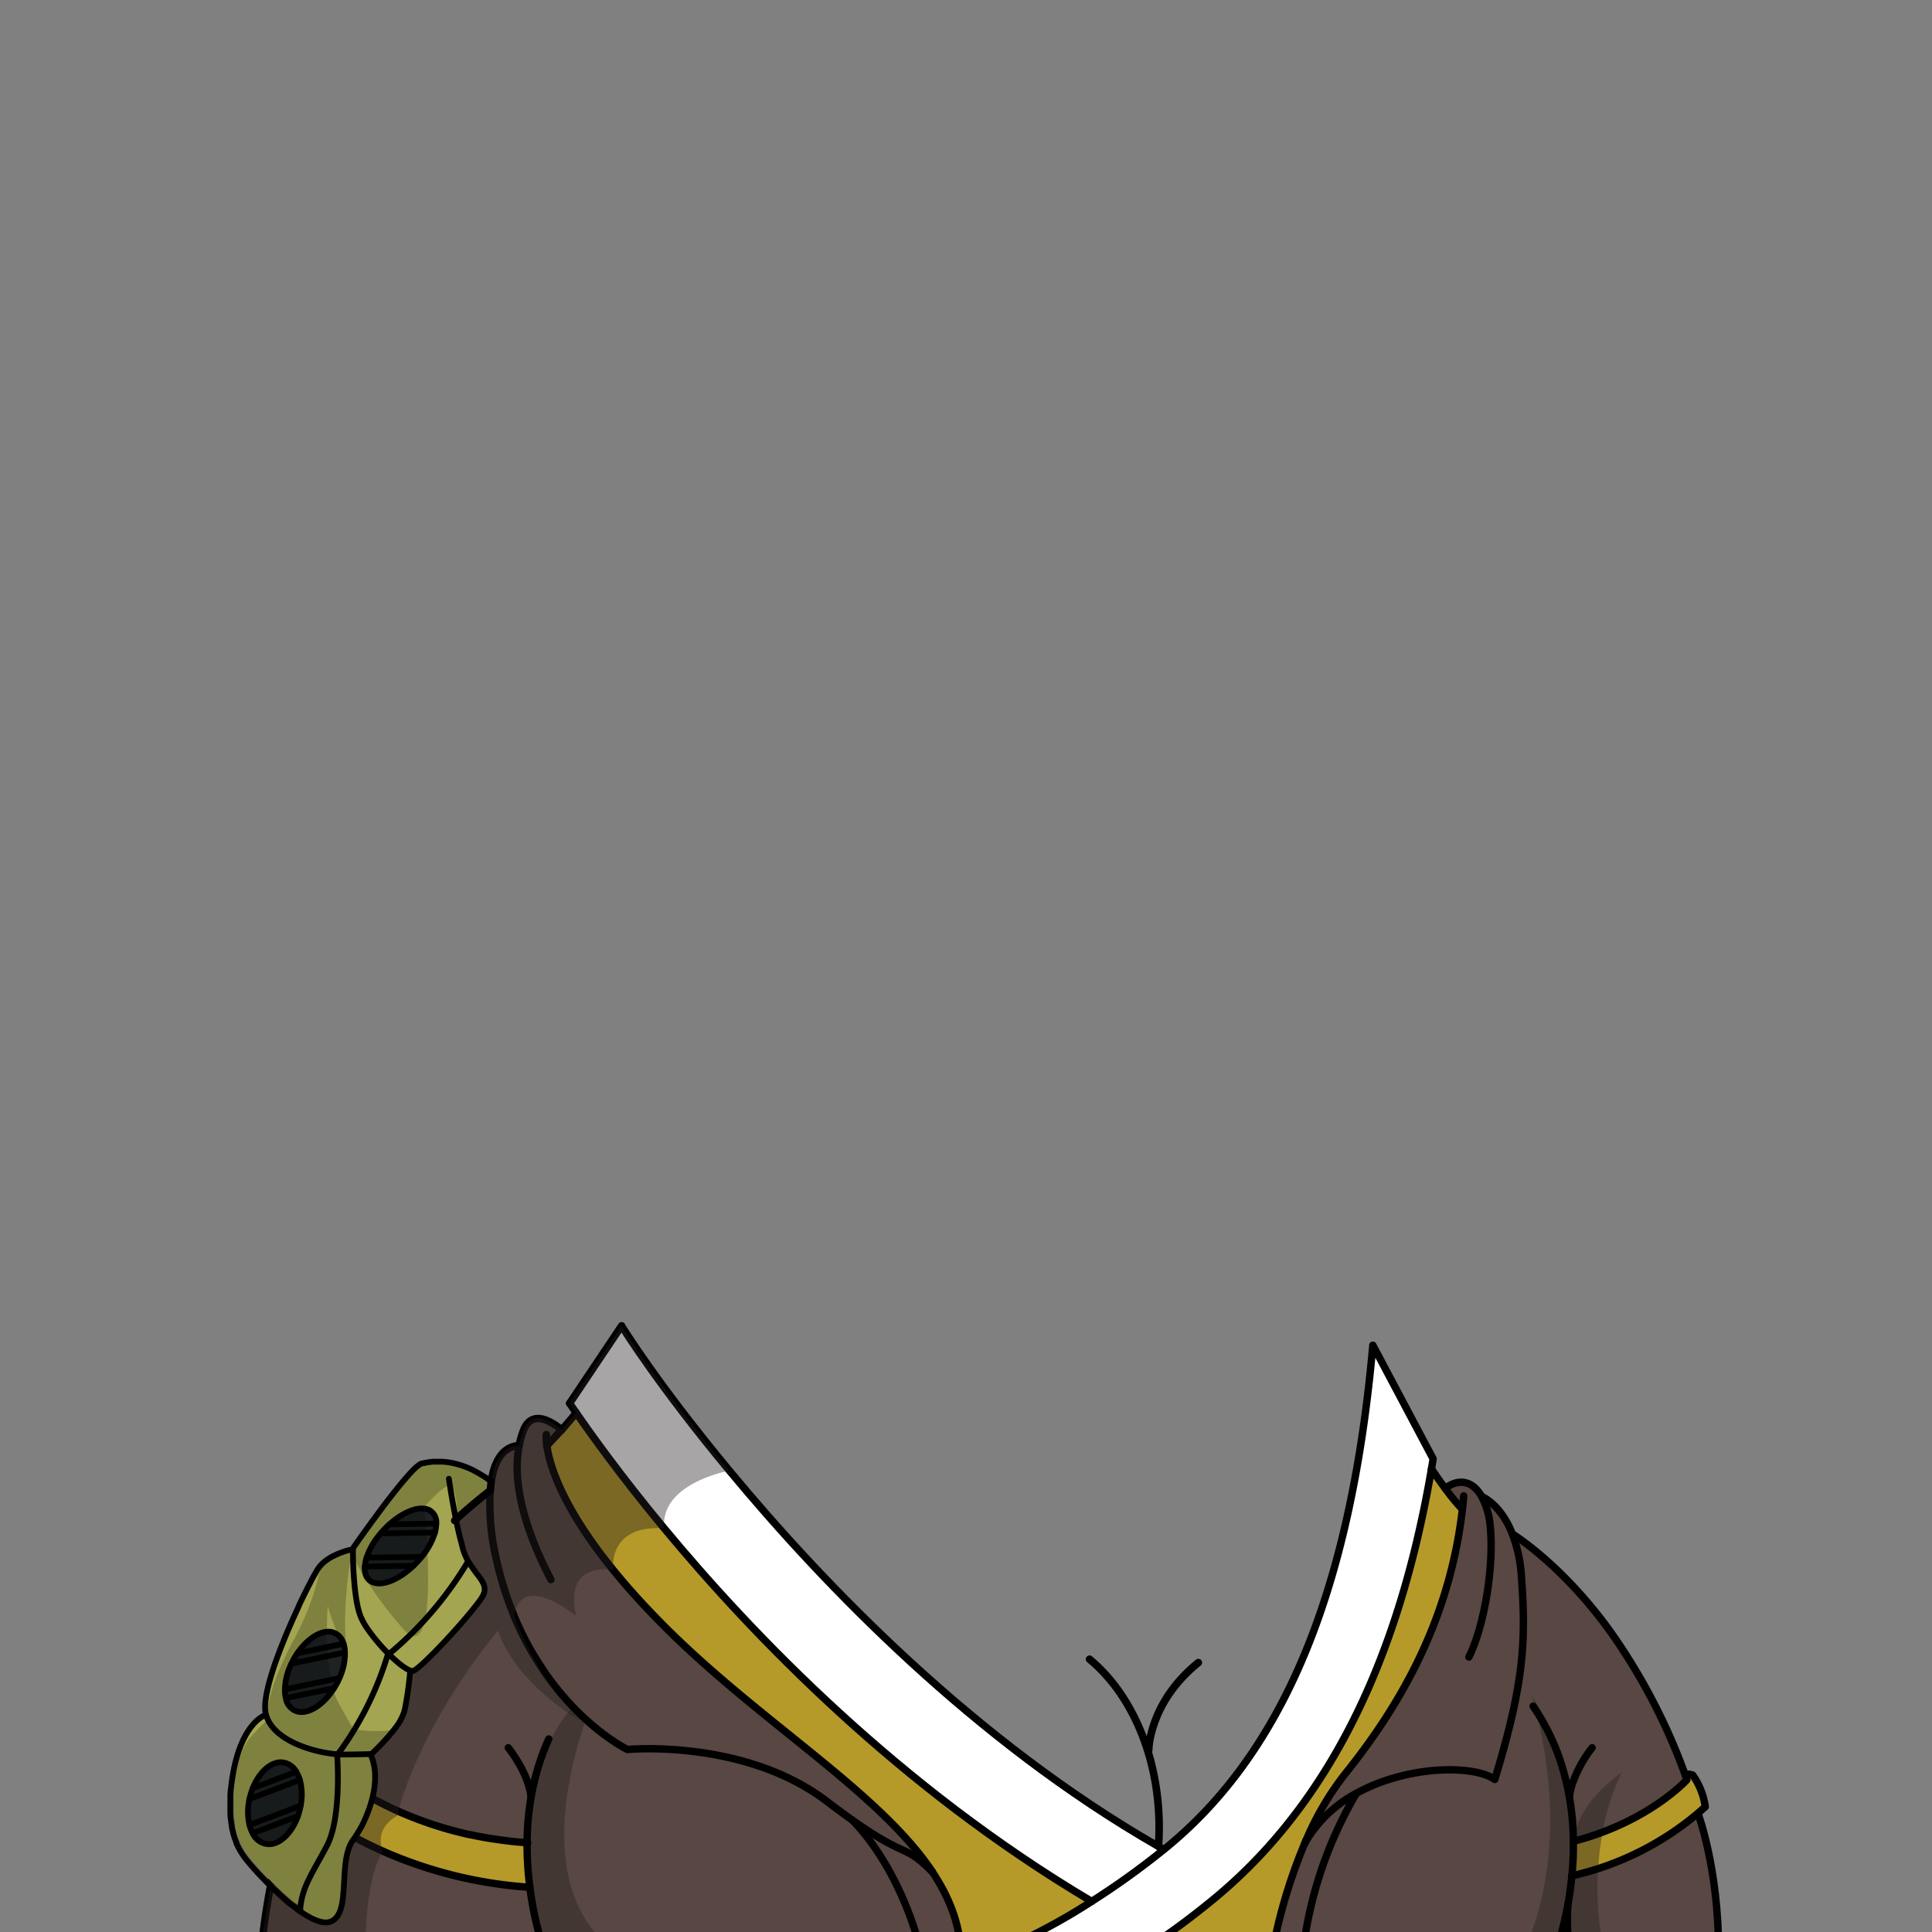 <svg xmlns="http://www.w3.org/2000/svg" viewBox="0 0 432 432">
  <rect x="0" y="0" width="432" height="432" fill="#808080" stroke="none"/>
  <defs>
    <style>.GUNDAN_JAPANESE_SEROW_OUTFIT_JAPANESE_SEROW_OUTFIT_21_cls-1{isolation:isolate;}.GUNDAN_JAPANESE_SEROW_OUTFIT_JAPANESE_SEROW_OUTFIT_21_cls-2{fill:#b59a29;}.GUNDAN_JAPANESE_SEROW_OUTFIT_JAPANESE_SEROW_OUTFIT_21_cls-3{fill:#584742;}.GUNDAN_JAPANESE_SEROW_OUTFIT_JAPANESE_SEROW_OUTFIT_21_cls-4{fill:#fff;}.GUNDAN_JAPANESE_SEROW_OUTFIT_JAPANESE_SEROW_OUTFIT_21_cls-5{fill:#231f20;opacity:0.4;}.GUNDAN_JAPANESE_SEROW_OUTFIT_JAPANESE_SEROW_OUTFIT_21_cls-11,.GUNDAN_JAPANESE_SEROW_OUTFIT_JAPANESE_SEROW_OUTFIT_21_cls-5{mix-blend-mode:multiply;}.GUNDAN_JAPANESE_SEROW_OUTFIT_JAPANESE_SEROW_OUTFIT_21_cls-10,.GUNDAN_JAPANESE_SEROW_OUTFIT_JAPANESE_SEROW_OUTFIT_21_cls-6,.GUNDAN_JAPANESE_SEROW_OUTFIT_JAPANESE_SEROW_OUTFIT_21_cls-7{fill:none;stroke:#000;stroke-linecap:round;stroke-linejoin:round;}.GUNDAN_JAPANESE_SEROW_OUTFIT_JAPANESE_SEROW_OUTFIT_21_cls-6{stroke-width:1.65px;}.GUNDAN_JAPANESE_SEROW_OUTFIT_JAPANESE_SEROW_OUTFIT_21_cls-7{stroke-width:1.69px;}.GUNDAN_JAPANESE_SEROW_OUTFIT_JAPANESE_SEROW_OUTFIT_21_cls-8{fill:#1e2223;}.GUNDAN_JAPANESE_SEROW_OUTFIT_JAPANESE_SEROW_OUTFIT_21_cls-9{fill:#a3a550;}.GUNDAN_JAPANESE_SEROW_OUTFIT_JAPANESE_SEROW_OUTFIT_21_cls-10{stroke-width:1.29px;}.GUNDAN_JAPANESE_SEROW_OUTFIT_JAPANESE_SEROW_OUTFIT_21_cls-11{opacity:0.22;}</style>
  </defs>
  <g class="GUNDAN_JAPANESE_SEROW_OUTFIT_JAPANESE_SEROW_OUTFIT_21_cls-1">
    <g id="outfit">
      <path class="GUNDAN_JAPANESE_SEROW_OUTFIT_JAPANESE_SEROW_OUTFIT_21_cls-2" d="M378.5,396.88a16.12,16.12,0,0,1,2.8,7.08l-1.63,1.51a66.26,66.26,0,0,1-28.2,14,70.33,70.33,0,0,0,.32-7.71c16.87-4.32,25.4-13.76,25.4-13.76s-.13-.42-.41-1.19h0A2.86,2.86,0,0,1,378.5,396.88Z" />
      <path class="GUNDAN_JAPANESE_SEROW_OUTFIT_JAPANESE_SEROW_OUTFIT_21_cls-3" d="M377.19,398s-6.31,7-18.82,11.69a63,63,0,0,1-6.58,2.07,70.33,70.33,0,0,1-.32,7.71,78.07,78.07,0,0,1-2,11.54c-.58,2.3-1.11,3.93-1.36,4.68v.45H291.38a90.79,90.79,0,0,1,11.25-34c6.47-3.6,11.67-7.86,25.65-5.78.09-.18,4.75,1.13,4.83.94a6.58,6.58,0,0,1,1.12.64,183.29,183.29,0,0,0,4.82-18.79c1.84-9.72,1.84-17,1.13-26.65a32.16,32.16,0,0,0-2-9.4s11,6.65,21.86,21.77a134.25,134.25,0,0,1,16.73,32C377.06,397.55,377.19,398,377.19,398Z" />
      <path class="GUNDAN_JAPANESE_SEROW_OUTFIT_JAPANESE_SEROW_OUTFIT_21_cls-2" d="M118.49,422.05h-.14a97,97,0,0,1-32.75-8.15,80.48,80.48,0,0,1-19.86-12.5c-.94-.83-1.65-1.5-2.12-2,0,0,.64-5.44,3.64-9.24a3.78,3.78,0,0,1,2.2-.14h0c-.34,1-.51,1.55-.51,1.55s.2.22.59.61l.18.18,1,.9.62.56h0c.22.19.45.4.71.61a67.88,67.88,0,0,0,10.79,7.43c.53.3,1.08.6,1.64.89q2.16,1.14,4.6,2.24c.65.29,1.3.57,2,.85s1.58.64,2.4.95l1.51.55c1.23.44,2.51.86,3.83,1.26l1.2.35c.8.23,1.63.45,2.47.66l1.27.31,1.26.29.13,0c1.28.28,2.59.53,3.93.76q1,.16,2,.3l1,.14,1.31.17.91.11c1.16.13,2.34.23,3.54.32h.13A74.54,74.54,0,0,0,118.49,422.05Z" />
      <path class="GUNDAN_JAPANESE_SEROW_OUTFIT_JAPANESE_SEROW_OUTFIT_21_cls-4" d="M307,300.79c-5.1,57.43-21.34,92.29-46.71,112.76a176,176,0,0,1-16.16,11.61,132.21,132.21,0,0,1-20.61,10.95h32.3l1.13-.74a175.36,175.36,0,0,0,14.4-10.68,115.23,115.23,0,0,0,21.54-23.52c12.35-17.81,21.88-41.41,27.22-72.73.12-.75.25-1.49.37-2.24Zm-66.58,132h.09a.36.36,0,0,1,.09.08Z" />
      <path class="GUNDAN_JAPANESE_SEROW_OUTFIT_JAPANESE_SEROW_OUTFIT_21_cls-3" d="M214.85,436.1h-9S202.12,419,190.62,407h0c12.42,8.78,11.44,5.09,17.83,11.54h0C212.17,424.08,214.5,429.86,214.85,436.1Z" />
      <path class="GUNDAN_JAPANESE_SEROW_OUTFIT_JAPANESE_SEROW_OUTFIT_21_cls-2" d="M244.1,425.16a132.21,132.21,0,0,1-20.61,10.95h-8.64c-.35-6.24-2.68-12-6.39-17.57h0c-12.09-18-38.86-33.67-60.19-55.14a165.59,165.59,0,0,1-11.14-12.32h0c-11.55-14.24-14.23-23.57-14.82-27.75l3.32-3.58,3.24-3.8c3.31,4.78,10,14.09,19.65,25.79C168.35,365.67,201,399.63,244.1,425.16Z" />
      <path class="GUNDAN_JAPANESE_SEROW_OUTFIT_JAPANESE_SEROW_OUTFIT_21_cls-3" d="M214.85,436.1H121.7s0-.16-.16-.45l-.2-.6q-.16-.51-.39-1.26c-.27-.9-.59-2-.92-3.4l-.29-1.26c-.07-.28-.13-.57-.19-.88-.12-.57-.25-1.18-.36-1.8-.07-.31-.12-.63-.18-1h0c0-.18-.07-.36-.1-.55v0c-.15-.91-.29-1.86-.42-2.86a74.54,74.54,0,0,1-.63-10h-.13c-1.2-.09-2.38-.19-3.54-.32l-.91-.11-1.31-.17-1-.14q-1-.13-2-.3c-1.34-.23-2.66-.49-3.93-.76l-.13,0-1.26-.29-1.27-.31c-.84-.21-1.67-.43-2.47-.66l-1.2-.35c-1.32-.4-2.6-.82-3.83-1.26l-1.51-.55c-.82-.31-1.62-.63-2.4-.95s-1.33-.56-2-.85q-2.44-1.09-4.6-2.24l-1.64-.89A67.88,67.88,0,0,1,72,394.47l-.71-.61h0l-.62-.56-1-.9-.18-.18c-.39-.39-.59-.61-.59-.61s.17-.55.51-1.55c2.45-7.09,13.93-36.86,40.14-56.79a54.29,54.29,0,0,0,.73,12.34c.1.54.21,1.08.32,1.62s.22,1.06.34,1.58c.28,1.24.58,2.46.91,3.64.08.31.17.61.26.91.13.49.28,1,.43,1.45s.3.95.45,1.41q.89,2.64,1.88,5.05s0,.05,0,.07h0a1.89,1.89,0,0,0,.09.21.52.52,0,0,0,.06.13c.15.38.31.75.48,1.12s.37.83.56,1.23c.37.81.76,1.59,1.15,2.35.19.38.39.76.59,1.13s.4.74.6,1.1.4.72.62,1.07.4.7.62,1c.41.68.83,1.35,1.26,2,.21.32.42.64.64,1,1.07,1.57,2.16,3,3.25,4.34.22.27.43.53.65.78.87,1,1.73,2,2.58,2.87l.2.21a.68.68,0,0,1,.12.12c.87.89,1.73,1.72,2.56,2.48l.34.3c.4.36.78.69,1.15,1A49.94,49.94,0,0,0,138.2,390l.76.46c.48.28.84.48,1.06.59l.16.09.11.05s26.17-2.48,44.66,11.64c2.16,1.65,4,3,5.67,4.18h0c11.5,12,15.22,29.11,15.22,29.11Z" />
      <path class="GUNDAN_JAPANESE_SEROW_OUTFIT_JAPANESE_SEROW_OUTFIT_21_cls-5" d="M137.94,436.11H123l-.24-.45A41.42,41.42,0,0,1,119,425.5a53.81,53.81,0,0,1-1.28-13.42c.31-12.05,4.28-23.8,10.39-30.43a19.09,19.09,0,0,1,4.44-3.66c-.62,2.2-.87,4.43-1.56,6.47C119.2,419.44,131.94,432.92,137.94,436.11Z" />
      <path class="GUNDAN_JAPANESE_SEROW_OUTFIT_JAPANESE_SEROW_OUTFIT_21_cls-2" d="M327,337.43h0c-2.92,26-15,45.27-26.46,59.6A65.72,65.72,0,0,0,292,411.59l0,.05c-.07.17-.15.34-.21.51,0,0,0,0,0,0a117.43,117.43,0,0,0-7.17,23.92H255.79l1.13-.74a175.36,175.36,0,0,0,14.4-10.68C294.08,406,312,376.16,320.08,328.44c0,0,1.34,2.05,3.06,4.36A45.92,45.92,0,0,0,327,337.43Z" />
      <path class="GUNDAN_JAPANESE_SEROW_OUTFIT_JAPANESE_SEROW_OUTFIT_21_cls-3" d="M384.27,436.11H348.12v-.45c.25-.75.78-2.38,1.36-4.68a78.07,78.07,0,0,0,2-11.54q3.11-.74,5.88-1.65a64.66,64.66,0,0,0,22.32-12.32S384.27,417.71,384.27,436.11Z" />
      <path class="GUNDAN_JAPANESE_SEROW_OUTFIT_JAPANESE_SEROW_OUTFIT_21_cls-5" d="M358.64,436.11h-18s12.05-21.13,1.92-56.91a69.86,69.86,0,0,1,10,29.38s1.21-5.83,10-12.21a53,53,0,0,0-4.21,13.29,65.62,65.62,0,0,0-1,8.13A66.88,66.88,0,0,0,358.64,436.11Z" />
      <path class="GUNDAN_JAPANESE_SEROW_OUTFIT_JAPANESE_SEROW_OUTFIT_21_cls-3" d="M340.18,352.45c1.1,14.86.49,24.22-5.95,45.44a6.58,6.58,0,0,0-1.12-.64c-5.46-2.57-19-2.21-29.78,3.71a29.26,29.26,0,0,0-10.52,9.46l-.06.08c-.42.57-.66,1-.75,1.09A65.72,65.72,0,0,1,300.49,397C312,382.71,324,363.47,327,337.44h0a45.92,45.92,0,0,1-3.81-4.63c3.18-2.39,6.25-1.57,8.17,1.84h0s4.22,1.61,6.87,8.42A32.16,32.16,0,0,1,340.18,352.45Z" />
      <path class="GUNDAN_JAPANESE_SEROW_OUTFIT_JAPANESE_SEROW_OUTFIT_21_cls-3" d="M302.63,402.09a90.79,90.79,0,0,0-11.25,34h-6.81a117.43,117.43,0,0,1,7.17-23.92s0,0,0,0c.3-.57.63-1.12,1-1.65l.06-.08A31,31,0,0,1,302.63,402.09Z" />
      <path class="GUNDAN_JAPANESE_SEROW_OUTFIT_JAPANESE_SEROW_OUTFIT_21_cls-3" d="M208.45,418.52c-6.39-6.45-5.41-2.76-17.83-11.54-1.64-1.15-3.51-2.53-5.67-4.18-18.49-14.12-44.66-11.64-44.66-11.64l-.11-.05L140,391c-.22-.11-.58-.31-1.06-.59l-.76-.46a49.94,49.94,0,0,1-5.71-4.21c-.38-.32-.76-.65-1.15-1l-.34-.3c-.83-.76-1.69-1.59-2.56-2.48l-.12-.12-.2-.21c-.85-.89-1.71-1.84-2.58-2.87l-.65-.78c-1.09-1.33-2.18-2.77-3.25-4.34-.22-.31-.43-.63-.64-1-.43-.64-.85-1.31-1.26-2-.21-.34-.42-.69-.62-1s-.41-.71-.62-1.07l-.6-1.1c-.2-.37-.4-.75-.59-1.13-.39-.76-.78-1.54-1.15-2.35l-.56-1.23-.48-1.12a.52.52,0,0,1-.06-.13,1.89,1.89,0,0,1-.09-.21h0s0,0,0-.07c-.67-1.6-1.3-3.29-1.88-5.05q-.23-.69-.45-1.41c-.15-.48-.29-1-.43-1.45-.09-.3-.18-.61-.26-.91-.33-1.18-.63-2.4-.91-3.64-.12-.52-.23-1.05-.34-1.58s-.22-1.08-.32-1.62a54.29,54.29,0,0,1-.73-12.34c.39-5,2-9.76,6.49-10.05a19,19,0,0,1,1-3.48c2.3-5.73,8.48,0,8.48,0l-3.32,3.58c.59,4.18,3.27,13.51,14.82,27.75h0a165.59,165.59,0,0,0,11.14,12.32C169.59,384.85,196.36,400.47,208.45,418.52Z" />
      <path class="GUNDAN_JAPANESE_SEROW_OUTFIT_JAPANESE_SEROW_OUTFIT_21_cls-3" d="M121.7,436.11H58.4a162.84,162.84,0,0,1,7.34-34.72,80.48,80.48,0,0,0,19.86,12.5A97,97,0,0,0,118.35,422h.14c.13,1,.27,1.95.42,2.86v0c0,.19.06.37.1.55h0c.06.33.11.65.18,1q.16.93.36,1.8c.06.31.12.6.19.88l.29,1.26c.33,1.36.65,2.5.92,3.4.14.5.28.92.39,1.26l.2.6C121.65,436,121.7,436.11,121.7,436.11Z" />
      <path class="GUNDAN_JAPANESE_SEROW_OUTFIT_JAPANESE_SEROW_OUTFIT_21_cls-4" d="M260.26,413.54h0a176,176,0,0,1-16.16,11.61c-43.09-25.53-75.75-59.49-95.6-83.44-9.7-11.7-16.34-21-19.65-25.79-.61-.87-1.1-1.59-1.48-2.15L139,296.44l0,.06c.64,1,8.28,13.28,24.09,32.34,21.32,25.71,54.78,60.4,95.89,84C259.44,413.08,259.85,413.31,260.26,413.54Z" />
      <path class="GUNDAN_JAPANESE_SEROW_OUTFIT_JAPANESE_SEROW_OUTFIT_21_cls-6" d="M379.67,405.47s4.6,12.24,4.6,30.64H255.79" />
      <path class="GUNDAN_JAPANESE_SEROW_OUTFIT_JAPANESE_SEROW_OUTFIT_21_cls-6" d="M118.76,401.82a61.78,61.78,0,0,0-.9,10.27,74.54,74.54,0,0,0,.63,10c.13,1,.27,1.95.42,2.86v0a70.86,70.86,0,0,0,2.63,10.72c.11.29.16.45.16.45" />
      <path class="GUNDAN_JAPANESE_SEROW_OUTFIT_JAPANESE_SEROW_OUTFIT_21_cls-6" d="M122.71,388.84a49.61,49.61,0,0,0-2,5.11,54.81,54.81,0,0,0-1.94,7.85" />
      <path class="GUNDAN_JAPANESE_SEROW_OUTFIT_JAPANESE_SEROW_OUTFIT_21_cls-6" d="M113.65,390.8s4.46,5.43,5.11,11v0" />
      <path class="GUNDAN_JAPANESE_SEROW_OUTFIT_JAPANESE_SEROW_OUTFIT_21_cls-6" d="M348.12,435.66c.25-.75.78-2.38,1.36-4.68a78.07,78.07,0,0,0,2-11.54,70.33,70.33,0,0,0,.32-7.71,58.29,58.29,0,0,0-3.07-18.48h0A48.87,48.87,0,0,0,343,381.79l-.19-.29" />
      <path class="GUNDAN_JAPANESE_SEROW_OUTFIT_JAPANESE_SEROW_OUTFIT_21_cls-6" d="M350.91,401.82a15.93,15.93,0,0,1,.53-2.54A28,28,0,0,1,356,390.8" />
      <path class="GUNDAN_JAPANESE_SEROW_OUTFIT_JAPANESE_SEROW_OUTFIT_21_cls-6" d="M350.58,425.87s-.44,7.22.56,9.78" />
      <path class="GUNDAN_JAPANESE_SEROW_OUTFIT_JAPANESE_SEROW_OUTFIT_21_cls-7" d="M256.85,391.37s0-10.64,11.1-19.61" />
      <path class="GUNDAN_JAPANESE_SEROW_OUTFIT_JAPANESE_SEROW_OUTFIT_21_cls-7" d="M243.62,371c9.34,7.72,15.57,21.69,15.57,37.65,0,1.41-.05,2.81-.15,4.19" />
      <path class="GUNDAN_JAPANESE_SEROW_OUTFIT_JAPANESE_SEROW_OUTFIT_21_cls-6" d="M127.37,313.78,139,296.44l0,.06c.64,1,8.28,13.28,24.09,32.34,21.32,25.71,54.78,60.4,95.89,84,.4.24.81.47,1.22.7" />
      <path class="GUNDAN_JAPANESE_SEROW_OUTFIT_JAPANESE_SEROW_OUTFIT_21_cls-6" d="M244.1,425.16c-43.09-25.53-75.75-59.49-95.6-83.44-9.7-11.7-16.34-21-19.65-25.79-.61-.87-1.1-1.59-1.48-2.15" />
      <path class="GUNDAN_JAPANESE_SEROW_OUTFIT_JAPANESE_SEROW_OUTFIT_21_cls-6" d="M320.45,326.2c-.12.75-.25,1.49-.37,2.24-8.13,47.72-26,77.52-48.76,96.25a175.36,175.36,0,0,1-14.4,10.68l-1.13.74h-32.3a132.21,132.21,0,0,0,20.61-10.95,176,176,0,0,0,16.16-11.61c25.37-20.47,41.61-55.33,46.71-112.76l13.48,25.41" />
      <path class="GUNDAN_JAPANESE_SEROW_OUTFIT_JAPANESE_SEROW_OUTFIT_21_cls-6" d="M65.74,401.39a162.84,162.84,0,0,0-7.34,34.72" />
      <path class="GUNDAN_JAPANESE_SEROW_OUTFIT_JAPANESE_SEROW_OUTFIT_21_cls-6" d="M205.83,436.1h0S202.12,419,190.62,407" />
      <path class="GUNDAN_JAPANESE_SEROW_OUTFIT_JAPANESE_SEROW_OUTFIT_21_cls-6" d="M208.46,418.53c3.71,5.55,6,11.33,6.39,17.57h-9" />
      <path class="GUNDAN_JAPANESE_SEROW_OUTFIT_JAPANESE_SEROW_OUTFIT_21_cls-6" d="M122.16,320.77a11.31,11.31,0,0,0,.13,2.54c.74,5.29,4.83,18.79,26,40.07,21.33,21.47,48.1,37.09,60.19,55.14" />
      <path class="GUNDAN_JAPANESE_SEROW_OUTFIT_JAPANESE_SEROW_OUTFIT_21_cls-6" d="M116.11,323.21c-4.51.29-6.1,5-6.49,10.05a54.29,54.29,0,0,0,.73,12.34c.1.54.21,1.08.32,1.62s.22,1.06.34,1.58c.28,1.24.58,2.46.91,3.64.08.31.17.61.26.91.13.49.28,1,.43,1.45s.3.95.45,1.41c.58,1.76,1.21,3.45,1.88,5.05,0,0,0,.05,0,.07h0a1.89,1.89,0,0,0,.09.21.52.52,0,0,0,.06.13c.15.38.31.75.48,1.12s.37.83.56,1.23c.37.81.76,1.59,1.15,2.35.19.38.39.76.59,1.13s.4.74.6,1.1.4.72.62,1.07.4.7.62,1c.41.68.83,1.35,1.26,2,.21.32.42.64.64,1,1.07,1.57,2.16,3,3.25,4.34.22.27.43.53.65.78.87,1,1.73,2,2.58,2.87l.2.21a.68.68,0,0,1,.12.12c.87.89,1.73,1.72,2.56,2.48l.34.3c.39.35.77.68,1.15,1A49.94,49.94,0,0,0,138.2,390l.76.46c.48.28.84.48,1.06.59l.16.09.11.05s26.17-2.48,44.66,11.64c2.16,1.65,4,3,5.67,4.18,12.42,8.78,11.44,5.09,17.83,11.54h0" />
      <path class="GUNDAN_JAPANESE_SEROW_OUTFIT_JAPANESE_SEROW_OUTFIT_21_cls-6" d="M122.25,323.36l0-.05,3.32-3.58s-6.18-5.73-8.48,0a19,19,0,0,0-1,3.48c-1.51,7.62.75,17.84,7.1,30" />
      <line class="GUNDAN_JAPANESE_SEROW_OUTFIT_JAPANESE_SEROW_OUTFIT_21_cls-6" x1="128.85" y1="315.93" x2="125.61" y2="319.73" />
      <path class="GUNDAN_JAPANESE_SEROW_OUTFIT_JAPANESE_SEROW_OUTFIT_21_cls-6" d="M109.62,333.26C83.41,353.19,71.93,383,69.48,390.05c-.34,1-.51,1.55-.51,1.55s.2.22.59.61l.18.18,1,.9.62.56h0c.22.19.45.4.71.61a67.88,67.88,0,0,0,10.79,7.43c.53.3,1.08.6,1.64.89q2.16,1.14,4.6,2.24c.65.29,1.3.57,2,.85s1.58.64,2.4.95l1.51.55c1.23.44,2.51.86,3.83,1.26l1.2.35c.8.23,1.63.45,2.47.66l1.27.31,1.26.29.13,0c1.28.28,2.59.53,3.93.76q1,.16,2,.3l1,.14,1.31.17.91.11c1.16.13,2.34.23,3.54.32h.14" />
      <path class="GUNDAN_JAPANESE_SEROW_OUTFIT_JAPANESE_SEROW_OUTFIT_21_cls-6" d="M63.62,399.42c.47.47,1.18,1.14,2.12,2a80.48,80.48,0,0,0,19.86,12.5A97,97,0,0,0,118.35,422h.14" />
      <path class="GUNDAN_JAPANESE_SEROW_OUTFIT_JAPANESE_SEROW_OUTFIT_21_cls-6" d="M69.46,390a3.78,3.78,0,0,0-2.2.14c-3,3.8-3.64,9.24-3.64,9.24" />
      <path class="GUNDAN_JAPANESE_SEROW_OUTFIT_JAPANESE_SEROW_OUTFIT_21_cls-6" d="M351.79,411.73c16.87-4.32,25.4-13.76,25.4-13.76s-.13-.42-.41-1.19a134.25,134.25,0,0,0-16.73-32c-10.9-15.12-21.86-21.77-21.86-21.77" />
      <path class="GUNDAN_JAPANESE_SEROW_OUTFIT_JAPANESE_SEROW_OUTFIT_21_cls-6" d="M351.47,419.44a66.26,66.26,0,0,0,28.2-14L381.3,404a16.12,16.12,0,0,0-2.8-7.08,2.86,2.86,0,0,0-1.68-.11" />
      <path class="GUNDAN_JAPANESE_SEROW_OUTFIT_JAPANESE_SEROW_OUTFIT_21_cls-6" d="M327,337.43c.11-1,.21-1.94.29-2.93" />
      <path class="GUNDAN_JAPANESE_SEROW_OUTFIT_JAPANESE_SEROW_OUTFIT_21_cls-6" d="M292,411.59A65.72,65.72,0,0,1,300.49,397C312,382.71,324,363.47,327,337.44" />
      <path class="GUNDAN_JAPANESE_SEROW_OUTFIT_JAPANESE_SEROW_OUTFIT_21_cls-6" d="M291.77,412.15c.06-.17.14-.34.21-.51" />
      <path class="GUNDAN_JAPANESE_SEROW_OUTFIT_JAPANESE_SEROW_OUTFIT_21_cls-6" d="M284.57,436.11a117.43,117.43,0,0,1,7.17-23.92" />
      <path class="GUNDAN_JAPANESE_SEROW_OUTFIT_JAPANESE_SEROW_OUTFIT_21_cls-6" d="M292,411.64l0-.05" />
      <path class="GUNDAN_JAPANESE_SEROW_OUTFIT_JAPANESE_SEROW_OUTFIT_21_cls-6" d="M320.08,328.44s1.34,2.05,3.06,4.36a45.92,45.92,0,0,0,3.81,4.63h0" />
      <path class="GUNDAN_JAPANESE_SEROW_OUTFIT_JAPANESE_SEROW_OUTFIT_21_cls-6" d="M323.14,332.8c3.18-2.39,6.25-1.57,8.17,1.84a17.39,17.39,0,0,1,1.93,6.91c.83,8.7-1.32,22-4.79,28.95" />
      <path class="GUNDAN_JAPANESE_SEROW_OUTFIT_JAPANESE_SEROW_OUTFIT_21_cls-6" d="M331.32,334.63s4.22,1.61,6.87,8.42a32.16,32.16,0,0,1,2,9.4c1.1,14.86.49,24.22-5.95,45.44a6.58,6.58,0,0,0-1.12-.64c-5.46-2.57-19-2.21-29.78,3.71a29.26,29.26,0,0,0-10.52,9.46l-.06.08c-.35.53-.68,1.08-1,1.65,0,0,0,0,0,0" />
      <path class="GUNDAN_JAPANESE_SEROW_OUTFIT_JAPANESE_SEROW_OUTFIT_21_cls-6" d="M303.33,401s-.26.39-.7,1.13a90.79,90.79,0,0,0-11.25,34" />
      <path class="GUNDAN_JAPANESE_SEROW_OUTFIT_JAPANESE_SEROW_OUTFIT_21_cls-5" d="M148.5,341.72c-12.84-.77-11.38,9.34-11.38,9.34h0c-.38-.08-11.07-2.07-8.31,10.25.34.34-5.33-4.5-9.56-4.5-2,0-3.75,1.13-4.27,4.52h0a1.89,1.89,0,0,0,.09.21,69.51,69.51,0,0,0,12.39,20.86c1.17,1.32,2,2.06,2.14,2.25-.21-.12-1.19-.7-2.62-1.67-4.32-3-12.66-9.6-15.64-18.38C95.08,384.61,90.12,401,89.07,405c-.16.64-.23,1-.23,1s-5.29,2.54-3.24,7.89c-4.24,7-3.86,22.21-3.86,22.21H58.4a162.84,162.84,0,0,1,7.34-34.72c-.94-.83-1.65-1.5-2.12-2,0,0,.64-5.44,3.64-9.24a3.78,3.78,0,0,1,2.2-.14h0c2.45-7.09,13.93-36.86,40.14-56.79.39-5,2-9.76,6.49-10.05a19,19,0,0,1,1-3.48c2.3-5.73,8.48,0,8.48,0l3.24-3.8c-.61-.87-1.1-1.59-1.48-2.15L139,296.44l0,.06c.64,1,8.28,13.28,24.09,32.34C160.89,329.29,147.7,332.3,148.5,341.72Z" />
      <path class="GUNDAN_JAPANESE_SEROW_OUTFIT_JAPANESE_SEROW_OUTFIT_21_cls-8" d="M87.07,340.85a18.52,18.52,0,0,0-1.94,2c-.19.21-.35.41-.52.63A15.76,15.76,0,0,0,82,348.3a8.54,8.54,0,0,0-.39,2c-.12,1.65.43,2.92,1.69,3.48,2.23,1,6-.6,9.17-3.65a18.49,18.49,0,0,0,1.84-2,2.88,2.88,0,0,0,.22-.27,15.53,15.53,0,0,0,2.75-5.16,7.4,7.4,0,0,0,.3-2h0a3.08,3.08,0,0,0-1.71-3.09C93.71,336.64,90.17,338.06,87.07,340.85Z" />
      <path class="GUNDAN_JAPANESE_SEROW_OUTFIT_JAPANESE_SEROW_OUTFIT_21_cls-8" d="M66.24,396.17A4.06,4.06,0,0,0,63,394.05c-2.51-.09-5.05,2.33-6.44,5.8a15.34,15.34,0,0,0-.73,2.41c-.06.24-.09.48-.13.73a12.38,12.38,0,0,0,.14,5.08,7.49,7.49,0,0,0,.7,1.85A4.17,4.17,0,0,0,60,412.37c2.62.1,5.29-2.54,6.63-6.26a17.12,17.12,0,0,0,.63-2.37c0-.1,0-.2.05-.3a12.45,12.45,0,0,0-.24-5.44A7,7,0,0,0,66.24,396.17Z" />
      <path class="GUNDAN_JAPANESE_SEROW_OUTFIT_JAPANESE_SEROW_OUTFIT_21_cls-8" d="M76.83,367.54a3.54,3.54,0,0,0-2.64-2.62c-2.4-.49-5.47,1.52-7.68,4.76A15.48,15.48,0,0,0,65.2,372a6.29,6.29,0,0,0-.32.7,13.35,13.35,0,0,0-1.14,5.07,6.82,6.82,0,0,0,.21,2,3.64,3.64,0,0,0,2.74,3c2.51.52,5.74-1.7,8-5.2a14.24,14.24,0,0,0,1.21-2.25A2.55,2.55,0,0,0,76,375a13,13,0,0,0,1.14-5.45,6.59,6.59,0,0,0-.3-1.95Z" />
      <path class="GUNDAN_JAPANESE_SEROW_OUTFIT_JAPANESE_SEROW_OUTFIT_21_cls-9" d="M82.53,353.27h0s0,0,0,0ZM72.72,380c.14-.14.27-.28.4-.43-.11.13-.23.25-.35.37Zm-1.53,1.36.18-.14-.12.08Zm37.58-50.77c-.24-.16-.47-.32-.71-.46l-.28-.18-.24-.14-.21-.13-.71-.41-1-.54-.16-.07-.29-.14-.3-.13-.29-.13-.29-.12c-.2-.08-.41-.17-.62-.24l0,0,0,0-.12,0-.18-.07-.24-.09-.09,0-.28-.08-.41-.12-.16-.05-.15,0a.73.73,0,0,0-.2-.05c-.37-.09-.72-.18-1.07-.25a18.5,18.5,0,0,0-2-.24h-1.5l-.23,0a14,14,0,0,0-1.66.22h0l-.26.06-.07,0h0l-.28.07h-.08l0,0-.09,0-.29.09-.14.06-.2.11-.13.09h0l-.09.06,0,0-.13.1a9.06,9.06,0,0,0-1,.89l-.25.25c-.31.32-.65.68-1,1.08l-.07.09-.29.32a.8.8,0,0,0-.15.17l-.45.52-.77.93a1.46,1.46,0,0,0-.16.19l-.32.39-.14.18c-.17.2-.33.41-.5.62-1.65,2.06-3.38,4.37-4.91,6.47-.2.28-.4.54-.6.81l-.07.1-.22.31-.19.26c-.42.57-.81,1.11-1.16,1.61h0v0l-.1.13,0,0v0l0,0h0l-.07.09c-.72,1-1.3,1.84-1.69,2.4l-.15.21,0,0a.83.83,0,0,0-.08.12.75.75,0,0,0-.07.12l0,.06,0,.05-.14.2h0a1.87,1.87,0,0,0-.28.06h-.17l-.06,0-.18,0-.2,0c-.28.08-.62.18-1,.31l-.5.19a2.65,2.65,0,0,0-.3.11l-.14.07-.24.1-.11,0-.12.05-.22.1-.4.2-.16.08-.05,0c-.23.12-.45.25-.68.39a1.37,1.37,0,0,0-.2.13,8.09,8.09,0,0,0-.77.53l0,0,0,0-.12.08,0,0,0,0,0,0,0,0a.18.18,0,0,0-.08.07c-.14.11-.27.23-.41.36s-.26.26-.39.4l0,0c-.09.09-.17.19-.26.29l-.23.31c-.08.1-.15.21-.23.32l-.1.17-.12.2c-.09.14-.18.3-.28.48l-.67,1.22c-.07.12-.13.24-.19.36l-1.07,2.09-.47.94c-.17.33-.33.66-.5,1-.33.69-.68,1.42-1,2.18l-.53,1.14c-.35.77-.71,1.57-1.07,2.39-3.35,7.65-6.57,16.61-5.58,20.29,0,0-3.14,1-5.46,6.83-.28.7-.55,1.46-.8,2.3l-.25.86c-.15.6-.3,1.22-.44,1.89,0,.16-.06.34-.1.51s-.07.34-.1.51l-.15.9c0,.29-.09.58-.13.87s-.08.56-.11.84-.07.55-.11.82-.05.53-.08.79,0,.26,0,.39l0,.39c0,.25,0,.5,0,.74s0,.38,0,.57c0,1,0,1.94,0,2.81a20.64,20.64,0,0,0,.32,2.78v.1a.17.17,0,0,1,0,.05s0,0,0,0,0,.24.07.36,0,.13,0,.19l0,.15c0,.14.06.28.1.42s0,.05,0,.07l0,.11s0,.05,0,.07a3,3,0,0,0,.12.4c.07.27.16.53.25.79s.12.38.19.56.06.14.1.21a2.44,2.44,0,0,0,.1.24.5.5,0,0,0,0,.13c.07.14.13.29.19.43l.09.17c.13.27.27.53.4.78l.2.34a.75.75,0,0,0,.07.12,1.16,1.16,0,0,0,.11.16c.06.11.14.23.21.34a.61.61,0,0,1,.07.1l.34.5a1.67,1.67,0,0,1,.12.16l.16.23.07.08a4.22,4.22,0,0,1,.27.36l.23.28.26.31a2.2,2.2,0,0,1,.2.23l.42.5.49.54c.25.29.53.58.81.9s.4.42.6.64l.31.34.66.67c.89.93,1.87,1.9,2.9,2.85.71.68,1.46,1.34,2.21,2l.75.63.07,0h0l0,0a.27.27,0,0,0,.08.07h0l.1.08.19.15s0,0,0,0l.05,0,0,0,.06,0,.08.07.13.1c.38.3.75.58,1.13.84v0a5.12,5.12,0,0,1,0-.56,1.09,1.09,0,0,1,0-.18,1.64,1.64,0,0,1,0-.22.86.86,0,0,1,0-.16.13.13,0,0,0,0-.06v0s0,0,0,0a0,0,0,0,1,0,0c0-.13,0-.25,0-.38l.09-.52.06-.33v0c0-.12,0-.24.07-.36s0-.17.07-.26a1.22,1.22,0,0,1,.06-.26,2.68,2.68,0,0,1,.07-.27c.06-.24.14-.47.22-.71a.38.38,0,0,1,0-.1c.09-.27.18-.53.29-.8,0,0,0-.08,0-.12a.36.36,0,0,0,0-.09l0,0a1.28,1.28,0,0,1,.09-.22.13.13,0,0,1,0-.07,1.53,1.53,0,0,1,.11-.27c.16-.37.33-.76.53-1.15a3.59,3.59,0,0,0,.17-.34l.09-.19c.06-.13.13-.26.2-.39l.25-.48.34-.63c.13-.26.28-.52.43-.79l.16-.28.16-.29c.08-.16.17-.32.26-.48a1.13,1.13,0,0,0,.12-.21,2.68,2.68,0,0,0,.18-.33c.07-.11.13-.23.2-.35.26-.46.52-.94.79-1.44l.09-.16c.18-.32.36-.66.54-1l.23-.46c0-.05,0-.1.07-.16a2.56,2.56,0,0,0,.11-.24,1.22,1.22,0,0,0,.07-.17.3.3,0,0,0,0-.1,2.52,2.52,0,0,0,.13-.33,1.06,1.06,0,0,0,.09-.25c.06-.15.11-.3.16-.46s.12-.36.17-.54.13-.45.19-.67l0-.09.12-.49a2,2,0,0,0,0-.24l.06-.25c.14-.62.25-1.25.35-1.89,0-.23.07-.46.1-.7s.06-.42.09-.63.06-.49.08-.73h0c0-.28,0-.57.08-.85a1.21,1.21,0,0,0,0-.19.41.41,0,0,0,0-.11c0-.32.05-.64.08-1s0-.66,0-1a.57.57,0,0,0,0-.13c0-.29,0-.58,0-.87s0-.7,0-1.05,0-.58,0-.85c0-1.08,0-2.08,0-2.93,0-.15,0-.3,0-.44,0-1.58-.12-2.58-.12-2.58h0l0,0h0l0,0,0,0c.07-.08.17-.22.31-.4l.12-.15.07-.11.1-.12.19-.27c.54-.76,1.31-1.88,2.2-3.3.11-.18.22-.36.34-.54h0l.35-.56a.43.43,0,0,0,0-.07h0l0,0,.35-.59.44-.76c.15-.26.31-.52.46-.8.31-.54.62-1.11.92-1.7.23-.43.45-.87.68-1.33.09-.17.17-.34.25-.51.24-.46.46-.94.69-1.42,0-.11.1-.22.14-.33a1.13,1.13,0,0,0,.11-.22c.28-.61.56-1.25.84-1.9l.07-.18.45-1.09c.12-.28.23-.57.33-.86s.17-.42.25-.64.17-.45.25-.68.09-.25.13-.38.2-.55.29-.83.2-.58.29-.87c0-.11.07-.22.11-.33.13-.4.25-.8.37-1.21.51-.41,1-.82,1.49-1.24l.44-.39a2.25,2.25,0,0,0,.24-.21c.31-.26.61-.53.9-.8.48-.43,1-.86,1.4-1.3l.6-.58h0l.07-.07,0,0c.41-.4.81-.8,1.2-1.21l.13-.13.47-.49.3-.32q.23-.22.42-.45c.14-.15.28-.29.41-.44l.3-.33.06-.06.81-.92.39-.44c.18-.21.35-.42.53-.62h0l.15-.17.76-.92.24-.3.35-.44.72-.91.39-.52.16-.2.4-.54.53-.72.45-.63h0l.3-.42.55-.8.77-1.14c.25-.38.49-.74.7-1.09l.33-.5.71-1.16,0,0,.11-.19c-.19-.31-.37-.63-.54-1,0-.09-.09-.18-.13-.28s-.09-.19-.13-.3l-.13-.33a2,2,0,0,1-.08-.26.47.47,0,0,0-.05-.1c-.07-.21-.15-.43-.22-.67a.88.88,0,0,1,0-.15c-.08-.25-.16-.52-.24-.8l0-.1c-.06-.18-.11-.37-.16-.56l-.12-.47c-.23-.88-.45-1.83-.66-2.8.11-.1.21-.22.33-.33h0s0-.76,0-1.83q3.45-3.19,7.33-6.16.07-1,.21-1.95l0,0C109.45,331,109.11,330.77,108.77,330.54Zm-36.19,34.4a2.24,2.24,0,0,1,.44-.07h.1a4.44,4.44,0,0,1,.73,0,3.43,3.43,0,0,1,.34.06,2.92,2.92,0,0,1,1.1.46l0,0h0a.28.28,0,0,1,.12.08.13.13,0,0,1,.08.07h0a.32.32,0,0,1,.09.08h0a.88.88,0,0,1,.21.18L76,366a1.27,1.27,0,0,1,.26.36,1.22,1.22,0,0,1,.2.32,1.19,1.19,0,0,1,.13.25,2,2,0,0,1,.11.26,2.34,2.34,0,0,1,.13.35h0A3,3,0,0,1,77,368a1.55,1.55,0,0,1,0,.21,1.84,1.84,0,0,1,.05.25c0,.16,0,.33,0,.49v0h0l0,.53h0a10.06,10.06,0,0,1,0,1.09c0,.27,0,.54-.09.82a4.54,4.54,0,0,1-.09.51c0,.23-.1.47-.16.71s-.12.45-.18.68-.17.53-.27.8-.18.49-.28.74h0l0,.08c0,.1-.09.2-.13.29-.17.4-.37.79-.57,1.16-.09.17-.18.33-.28.49a.05.05,0,0,1,0,0V377l-.06.1c-.1.14-.18.28-.27.41l-.11.16a0,0,0,0,1,0,0,4,4,0,0,1-.25.37l-.2.3a1.94,1.94,0,0,1-.21.29l-.36.46c-.12.15-.25.3-.38.44s-.23.25-.35.37l0,.06a10.44,10.44,0,0,1-.76.73h0a6.55,6.55,0,0,1-.58.49l-.12.08-.06.06a9.07,9.07,0,0,1-1,.62l-.36.19-.37.17-.31.13a2.22,2.22,0,0,1-.31.1.17.17,0,0,1-.1,0,4.43,4.43,0,0,1-.49.13l-.08,0-.14,0h0l-.22,0-.42,0h-.13l-.18,0a2.63,2.63,0,0,1-.39-.06h0a2.88,2.88,0,0,1-.5-.15,2.15,2.15,0,0,1-.46-.22,1.92,1.92,0,0,1-.42-.28,3,3,0,0,1-.36-.35,4.51,4.51,0,0,1-1-2c0-.17-.08-.34-.11-.52s-.06-.43-.07-.66a1.55,1.55,0,0,1,0-.22,5.19,5.19,0,0,1,0-.56,10.94,10.94,0,0,1,.25-2.27c0-.16.07-.32.11-.48a4.27,4.27,0,0,1,.13-.48q.1-.39.24-.78c.12-.35.25-.7.4-1.06a.89.89,0,0,1,.08-.17,1.34,1.34,0,0,1,.07-.18l.18-.35c.09-.21.19-.41.29-.6a14.85,14.85,0,0,1,1-1.69,6,6,0,0,1,.42-.57c.21-.3.44-.58.67-.85l0,0,.34-.38a14.38,14.38,0,0,1,1.06-1,10,10,0,0,1,.83-.66,9.06,9.06,0,0,1,.92-.56,3.29,3.29,0,0,1,.46-.23,2.11,2.11,0,0,1,.45-.18,2,2,0,0,1,.45-.15A1.77,1.77,0,0,1,72.58,364.94Zm-5.29,38.5c0,.1,0,.2-.05.3a15.83,15.83,0,0,1-.64,2.37,12.64,12.64,0,0,1-.62,1.45,3.78,3.78,0,0,1-.17.35c-.11.21-.23.42-.35.61a8.18,8.18,0,0,1-.45.69,9.53,9.53,0,0,1-1.32,1.54,7.81,7.81,0,0,1-.64.53,5.11,5.11,0,0,1-.95.59,2.41,2.41,0,0,1-.33.15l-.1,0a1.06,1.06,0,0,1-.25.09s0,0,0,0a1.49,1.49,0,0,1-.3.09,2.72,2.72,0,0,1-.56.09,2.6,2.6,0,0,1-.4,0H60a2.84,2.84,0,0,1-.51-.06.28.28,0,0,1-.13,0,1.56,1.56,0,0,1-.37-.1l-.07,0a2.67,2.67,0,0,1-.46-.2,2.26,2.26,0,0,1-.42-.26,2.89,2.89,0,0,1-.47-.38,4.89,4.89,0,0,1-.39-.4,6,6,0,0,1-.67-1,6.26,6.26,0,0,1-.4-.87,10.17,10.17,0,0,1-.31-1c-.05-.21-.1-.43-.14-.65h0c0-.22-.08-.45-.1-.69a13.5,13.5,0,0,1,.1-3.73c0-.25.08-.49.14-.73.09-.42.19-.84.31-1.24s.26-.79.41-1.17c.06-.14.11-.28.18-.41a1.11,1.11,0,0,1,.07-.16c0-.1.09-.21.14-.31a.08.08,0,0,1,0,0c.07-.15.15-.3.23-.45s.14-.26.22-.39a3.26,3.26,0,0,1,.24-.4,5.72,5.72,0,0,1,.32-.48,5.3,5.3,0,0,1,.34-.45,5.85,5.85,0,0,1,.45-.54,5.58,5.58,0,0,1,.48-.49,5,5,0,0,1,.57-.49,2.46,2.46,0,0,1,.34-.25,3.49,3.49,0,0,1,.43-.28,3.19,3.19,0,0,1,.45-.23,2.14,2.14,0,0,1,.39-.16l.18-.06a3.76,3.76,0,0,1,1.4-.21,4,4,0,0,1,.5.06,2.11,2.11,0,0,1,.36.09.07.07,0,0,1,.06,0,.3.3,0,0,1,.15,0,.16.16,0,0,1,.09,0l.27.11a2.27,2.27,0,0,1,.34.19l.08,0a0,0,0,0,0,0,0l.2.14a3.37,3.37,0,0,1,.57.51,5.87,5.87,0,0,1,.65.86,3.49,3.49,0,0,1,.18.31c0,.09.1.16.14.25s.1.19.14.29a7.59,7.59,0,0,1,.36,1,.13.13,0,0,1,0,.06,8.48,8.48,0,0,1,.26,1.18,3.68,3.68,0,0,1,.08.58l0,.31a2.34,2.34,0,0,1,0,.38c0,.06,0,.13,0,.2s0,.27,0,.41A14.5,14.5,0,0,1,67.29,403.44Zm27.6-56.12c-.12.17-.25.35-.39.52h0c-.07.08-.13.17-.22.26h0a19.36,19.36,0,0,1-1.83,2l-.32.3-.32.28q-.19.18-.39.33l0,0h0a16.24,16.24,0,0,1-2,1.45c-.17.11-.35.21-.52.3s-.37.2-.55.29a4.54,4.54,0,0,1-.45.21l-.5.21-.17.06-.17.06a7.5,7.5,0,0,1-.73.22l-.43.09a4.29,4.29,0,0,1-2.57-.18,2.3,2.3,0,0,1-.43-.25.88.88,0,0,1-.24-.19.05.05,0,0,1,0,0h0a1.47,1.47,0,0,1-.29-.32l-.08-.09a1.29,1.29,0,0,1-.09-.16,1.08,1.08,0,0,1-.16-.3,1.12,1.12,0,0,1-.11-.25,3.31,3.31,0,0,1-.12-.42,2.26,2.26,0,0,1-.07-.39s0,0,0,0a1.66,1.66,0,0,1,0-.32,5.66,5.66,0,0,1,0-.71,7,7,0,0,1,.12-1,8.49,8.49,0,0,1,.26-1c.12-.38.27-.76.44-1.16a13.24,13.24,0,0,1,.59-1.2,17,17,0,0,1,1.16-1.84c.14-.2.3-.41.46-.61s.33-.42.51-.63h0l.32-.37c.1-.12.2-.24.32-.36a15.65,15.65,0,0,1,1.3-1.28h0c.11-.11.24-.22.35-.31l.1-.08.27-.23.19-.15a17.2,17.2,0,0,1,2.38-1.58,10,10,0,0,1,.93-.46l.24-.09.22-.1.45-.16a2.65,2.65,0,0,1,.37-.12l.33-.08a3.14,3.14,0,0,1,.4-.08l.14,0,.1,0a.55.55,0,0,1,.18,0l.11,0,.24,0h.64l.18,0h0l.17,0a1,1,0,0,1,.23.06.61.61,0,0,1,.18.05l.1,0,.2.07a2.3,2.3,0,0,1,.41.23l.07.05a1.93,1.93,0,0,1,.28.22.74.74,0,0,1,.12.13h0a.88.88,0,0,1,.12.15.08.08,0,0,1,0,.05l0,0,.08.13a1.09,1.09,0,0,1,.14.23,1.65,1.65,0,0,1,.16.36,3.22,3.22,0,0,1,.14.44,0,0,0,0,0,0,0,4.9,4.9,0,0,1,.11,1.05h0a4.4,4.4,0,0,1,0,.62,2,2,0,0,1,0,.34q0,.24-.09.51c0,.17-.09.34-.14.52a.83.83,0,0,1-.06.21,2.33,2.33,0,0,1-.1.32,2.19,2.19,0,0,1-.12.33,11.8,11.8,0,0,1-.47,1.13c-.08.17-.16.34-.26.51s-.24.44-.37.66l0,.06,0,0a.83.83,0,0,1-.07.13.6.6,0,0,1-.09.15.2.2,0,0,1,0,.08h0c-.15.23-.3.46-.47.7Z" />
      <path class="GUNDAN_JAPANESE_SEROW_OUTFIT_JAPANESE_SEROW_OUTFIT_21_cls-9" d="M107.83,356.75c-1,2.29-10,12.23-14,15.82a7.5,7.5,0,0,1-1.75,1.27.91.91,0,0,1-.4,0s-.19,2.08-.53,4.54c-.21,1.4-.46,2.92-.76,4.24a12,12,0,0,1-2.31,4.13l-.11.16a53.07,53.07,0,0,1-5.09,5.48c2,4.68.58,10.48-1.67,15.23l-.24.49a37.18,37.18,0,0,1-2.06,3.64,7.81,7.81,0,0,0-.55,1c-1.25,2.85-1.16,6.9-1.44,10.36-.23,3.2-.79,5.88-2.94,6.67-1.68.62-4.2-.53-6.86-2.4v0a14.87,14.87,0,0,1,.23-2.17,3.2,3.2,0,0,1,.07-.33c0-.22.09-.43.13-.64s.09-.35.14-.53.13-.47.21-.71.18-.53.29-.79v0c.08-.21.16-.42.25-.62.19-.47.41-.94.64-1.42l.27-.53c1-1.94,2.24-4.08,3.71-6.83a13.24,13.24,0,0,0,.84-2c.16-.48.32-1,.45-1.49a33.54,33.54,0,0,0,.76-4.08c.07-.56.13-1.13.18-1.7a75.57,75.57,0,0,0,.09-11.09l.51-.66.17-.23.2-.27c.43-.62,1-1.44,1.67-2.48.17-.26.35-.53.52-.82s.46-.72.69-1.11l0-.07h0c.11-.2.24-.41.36-.62.59-1,1.2-2.08,1.82-3.26.46-.86.92-1.77,1.37-2.72.3-.64.61-1.3.9-2,.15-.34.3-.68.44-1,0-.07.06-.12.08-.18.27-.64.53-1.28.78-1.95.09-.21.17-.43.24-.64s.26-.7.38-1.05.2-.56.3-.84c.27-.78.52-1.59.76-2.41.51-.41,1-.82,1.49-1.24,1.26-1.08,2.46-2.18,3.58-3.28h0c.33-.32.65-.64,1-1s.65-.64,1-1c.48-.52,1-1,1.42-1.54h0l.55-.62c.21-.24.42-.47.62-.72l.61-.71c.52-.62,1-1.23,1.5-1.83,1-1.22,1.87-2.4,2.65-3.52l.43-.59c1.18-1.69,2.14-3.2,2.9-4.44,0-.05,0-.08.07-.13l.12-.18C106.45,352.65,109,354.22,107.83,356.75Z" />
      <path class="GUNDAN_JAPANESE_SEROW_OUTFIT_JAPANESE_SEROW_OUTFIT_21_cls-10" d="M109.84,331.3l0,0c-.35-.27-.69-.51-1-.74s-.47-.32-.71-.46l-.28-.18-.45-.27c-.24-.15-.47-.28-.71-.41l-1-.54-.45-.21c-.2-.1-.39-.18-.59-.26a1.78,1.78,0,0,0-.29-.12c-.21-.09-.41-.17-.62-.24l0,0,0,0-.12-.05h0l-.15-.05-.24-.09-.37-.11-.41-.12-.31-.08a.73.73,0,0,0-.2-.05c-.36-.1-.72-.18-1.07-.25a18.5,18.5,0,0,0-2-.24H97.28l-.34,0a14,14,0,0,0-1.66.22h0l-.26.06-.07,0h0l-.28.07h-.08l0,0-.09,0-.29.09-.14.06-.2.11a1,1,0,0,0-.13.09h0l-.09.06,0,0-.13.1a9.06,9.06,0,0,0-1,.89l-.25.25c-.31.32-.65.68-1,1.08l-.36.41a.8.8,0,0,0-.15.17l-.45.52c-.26.3-.52.61-.77.93a1.46,1.46,0,0,0-.16.19l-.32.39-.14.18c-.17.2-.34.41-.5.62-1.65,2.06-3.38,4.37-4.91,6.47-.21.27-.41.55-.6.81l-.07.1-.41.57c-.42.57-.81,1.11-1.16,1.61h0v0l-.1.13,0,0v0l0,0h0l-.07.09c-.72,1-1.3,1.84-1.69,2.4a1.37,1.37,0,0,0-.15.21l0,0a.83.83,0,0,0-.08.12l-.12.18,0,.05-.14.2h0c0,.07,0,.33,0,.75v.06c0,2.59.23,10.65,1.71,14.36a14.69,14.69,0,0,0,1.54,2.77,40,40,0,0,0,4.79,5.68c2,2,4,3.53,5,3.71a.9.9,0,0,0,.4,0l.12,0a2.93,2.93,0,0,0,.35-.21l.45-.32.53-.44.3-.26.38-.34c.55-.5,1.16-1.09,1.82-1.74l1-1h0l1.61-1.67.82-.87,1.38-1.51h0q.55-.6,1.08-1.2c1.87-2.1,3.58-4.14,4.68-5.61.18-.22.33-.43.47-.63a8.17,8.17,0,0,0,.73-1.19,4.1,4.1,0,0,0,.23-.67,2.8,2.8,0,0,0-.1-1.47c0-.1-.07-.2-.11-.3a2,2,0,0,0-.14-.3c0-.1-.1-.2-.16-.3s-.24-.4-.38-.61l-.25-.35a39.25,39.25,0,0,1-2.4-3.37c-.19-.31-.37-.63-.54-1,0-.09-.09-.18-.13-.28l-.13-.3-.13-.33c0-.11-.09-.23-.13-.36s-.15-.43-.22-.67a.88.88,0,0,1,0-.15c-.08-.25-.16-.52-.24-.8l0-.1c-.09-.33-.19-.67-.28-1-.23-.88-.45-1.83-.66-2.8h0l-.33-1.57c-.62-3-1.12-6.06-1.39-7.78-.14-.89-.22-1.43-.22-1.43" />
      <path class="GUNDAN_JAPANESE_SEROW_OUTFIT_JAPANESE_SEROW_OUTFIT_21_cls-10" d="M78.61,346.5a1.82,1.82,0,0,0-.29.06h-.08l-.52.13c-.29.08-.63.18-1,.31l-.51.19-.3.11-.49.21-.12.05-.21.1-.41.2-.15.08-.06,0-.68.39-.2.13c-.26.16-.52.34-.77.53,0,0,0,0,0,0l0,0h0l-.18.14,0,0v0a.28.28,0,0,0-.09.07c-.14.11-.27.23-.41.36l-.39.4,0,0-.25.29a3.55,3.55,0,0,0-.23.31c-.08.1-.15.21-.23.32s-.3.5-.5.85-.43.76-.68,1.22c-.06.12-.12.24-.19.36l-1.07,2.09-.47.94-.49,1c-.34.69-.69,1.42-1,2.18-.17.37-.35.75-.52,1.14-.36.77-.72,1.57-1.08,2.39-3.35,7.65-6.57,16.61-5.58,20.29a6.18,6.18,0,0,0,.21.65c2,5.44,10.74,7.92,15.9,8.28.51,0,1,.05,1.41.05,5-.06,6.08-.12,6.08-.12A53.07,53.07,0,0,0,88,386.9l.11-.16a12,12,0,0,0,2.31-4.13c.3-1.32.55-2.84.76-4.24.34-2.46.53-4.54.53-4.54" />
      <path class="GUNDAN_JAPANESE_SEROW_OUTFIT_JAPANESE_SEROW_OUTFIT_21_cls-10" d="M59.28,383.52s-3.14,1-5.46,6.83c-.28.7-.55,1.46-.8,2.3-.08.28-.16.56-.24.86-.16.6-.3,1.22-.45,1.89-.06.33-.13.68-.19,1s-.1.61-.15.9-.09.58-.14.87-.07.56-.11.84-.07.55-.1.82c-.06.54-.11,1.06-.14,1.57,0,.25,0,.5,0,.74s0,.38,0,.57c0,1,0,1.94,0,2.81a20.58,20.58,0,0,0,.33,2.78v.05l0,.15c0,.12,0,.24.07.36.07.32.15.64.23.94a.19.19,0,0,0,0,.07,3,3,0,0,0,.11.4c.08.27.16.53.25.79s.25.7.39,1c0,.05,0,.09,0,.13s.13.29.2.43.06.11.08.17c.14.27.27.53.41.78l.19.34.07.12.11.16.21.34a.36.36,0,0,0,.07.1c.11.17.23.34.35.5l.11.16.16.23.08.08.27.36.49.59a2.11,2.11,0,0,1,.19.23l.43.5.48.54c.25.29.53.58.81.9s.4.42.6.64l.32.34.65.67c.89.93,1.87,1.9,2.9,2.85.72.68,1.46,1.34,2.21,2,.25.22.5.43.76.63l.06,0s0,0,0,0,0,0,0,0a.27.27,0,0,0,.08.07h0l.11.08.19.15.4.31c.38.3.75.58,1.13.84,2.66,1.87,5.18,3,6.86,2.4,2.15-.79,2.71-3.47,2.94-6.67.28-3.46.19-7.51,1.44-10.36a7.81,7.81,0,0,1,.55-1A37.18,37.18,0,0,0,81,408.1l.24-.49c2.25-4.75,3.7-10.55,1.67-15.23" />
      <path class="GUNDAN_JAPANESE_SEROW_OUTFIT_JAPANESE_SEROW_OUTFIT_21_cls-10" d="M67.12,427.4c.2-5.15,2.54-8.21,5.95-14.61s2.32-20.34,2.32-20.34a72.75,72.75,0,0,0,11.27-22.33,80.52,80.52,0,0,0,17.86-20.74" />
      <path class="GUNDAN_JAPANESE_SEROW_OUTFIT_JAPANESE_SEROW_OUTFIT_21_cls-10" d="M97.55,340.69a7.4,7.4,0,0,1-.3,2,15.53,15.53,0,0,1-2.75,5.16,2.88,2.88,0,0,1-.22.27,18.49,18.49,0,0,1-1.84,2c-3.19,3.05-6.94,4.63-9.17,3.65-1.26-.56-1.81-1.83-1.69-3.48a8.54,8.54,0,0,1,.39-2,15.76,15.76,0,0,1,2.64-4.81c.17-.22.33-.42.52-.63a18.52,18.52,0,0,1,1.94-2c3.1-2.79,6.64-4.21,8.77-3.26a3.08,3.08,0,0,1,1.71,3.09" />
      <polyline class="GUNDAN_JAPANESE_SEROW_OUTFIT_JAPANESE_SEROW_OUTFIT_21_cls-10" points="87.07 340.85 97.55 340.68 97.55 340.69" />
      <line class="GUNDAN_JAPANESE_SEROW_OUTFIT_JAPANESE_SEROW_OUTFIT_21_cls-10" x1="97.25" y1="342.68" x2="85.13" y2="342.86" />
      <line class="GUNDAN_JAPANESE_SEROW_OUTFIT_JAPANESE_SEROW_OUTFIT_21_cls-10" x1="94.28" y1="348.11" x2="81.97" y2="348.3" />
      <line class="GUNDAN_JAPANESE_SEROW_OUTFIT_JAPANESE_SEROW_OUTFIT_21_cls-10" x1="92.44" y1="350.11" x2="81.58" y2="350.28" />
      <path class="GUNDAN_JAPANESE_SEROW_OUTFIT_JAPANESE_SEROW_OUTFIT_21_cls-10" d="M76.83,367.55a6.59,6.59,0,0,1,.3,1.95A13,13,0,0,1,76,375a2.55,2.55,0,0,1-.13.29,14.24,14.24,0,0,1-1.21,2.25c-2.22,3.5-5.45,5.72-8,5.2a3.64,3.64,0,0,1-2.74-3,6.82,6.82,0,0,1-.21-2,13.35,13.35,0,0,1,1.14-5.07,6.29,6.29,0,0,1,.32-.7,15.48,15.48,0,0,1,1.31-2.29c2.21-3.24,5.28-5.25,7.68-4.76a3.54,3.54,0,0,1,2.64,2.62" />
      <polyline class="GUNDAN_JAPANESE_SEROW_OUTFIT_JAPANESE_SEROW_OUTFIT_21_cls-10" points="66.51 369.68 76.83 367.55 76.83 367.55" />
      <polyline class="GUNDAN_JAPANESE_SEROW_OUTFIT_JAPANESE_SEROW_OUTFIT_21_cls-10" points="77.14 369.5 77.13 369.5 65.2 371.97" />
      <polyline class="GUNDAN_JAPANESE_SEROW_OUTFIT_JAPANESE_SEROW_OUTFIT_21_cls-10" points="75.86 375.24 63.74 377.74 63.73 377.75" />
      <line class="GUNDAN_JAPANESE_SEROW_OUTFIT_JAPANESE_SEROW_OUTFIT_21_cls-10" x1="74.65" y1="377.49" x2="63.95" y2="379.7" />
      <path class="GUNDAN_JAPANESE_SEROW_OUTFIT_JAPANESE_SEROW_OUTFIT_21_cls-10" d="M67.05,398a12.45,12.45,0,0,1,.24,5.44c0,.1,0,.2-.05.3a17.12,17.12,0,0,1-.63,2.37c-1.34,3.72-4,6.36-6.63,6.26a4.17,4.17,0,0,1-3.49-2.45,7.49,7.49,0,0,1-.7-1.85,12.38,12.38,0,0,1-.14-5.08c0-.25.07-.49.13-.73a15.34,15.34,0,0,1,.73-2.41c1.39-3.47,3.93-5.89,6.44-5.8a4.06,4.06,0,0,1,3.29,2.12A7,7,0,0,1,67.05,398Z" />
      <line class="GUNDAN_JAPANESE_SEROW_OUTFIT_JAPANESE_SEROW_OUTFIT_21_cls-10" x1="56.51" y1="399.85" x2="66.24" y2="396.17" />
      <line class="GUNDAN_JAPANESE_SEROW_OUTFIT_JAPANESE_SEROW_OUTFIT_21_cls-10" x1="67.05" y1="398" x2="55.78" y2="402.26" />
      <line class="GUNDAN_JAPANESE_SEROW_OUTFIT_JAPANESE_SEROW_OUTFIT_21_cls-10" x1="67.23" y1="403.74" x2="55.79" y2="408.07" />
      <line class="GUNDAN_JAPANESE_SEROW_OUTFIT_JAPANESE_SEROW_OUTFIT_21_cls-10" x1="66.59" y1="406.11" x2="56.49" y2="409.92" />
      <g class="GUNDAN_JAPANESE_SEROW_OUTFIT_JAPANESE_SEROW_OUTFIT_21_cls-11">
        <path d="M109.83,331.31q-.14,1-.21,1.95-3.87,3-7.33,6.16c-.07-2.73-.4-7.54-1.81-7.25a.83.83,0,0,0-.21.06h0c-2,.65-5.35,4.73-5.35,4.73l0,.38h0c.06.58.17,1.78.29,3.37,0,.61.1,1.27.15,2,.07,1.07.14,2.24.19,3.47a.41.41,0,0,1,0,.11h0c.26,5.35.32,11.79-.51,15.8h0c-.58,2.84-1.61,4.42-3.34,3.48h0a6.48,6.48,0,0,1-1.57-1.37c-1.72-2-3.22-3.82-4.5-5.54-1.59-2.1-2.86-4-3.86-5.61a45.77,45.77,0,0,1-3.18-5.83v0c-.12.65-2.68,15.38-.65,23.53-.3-.64-.59-1.25-.85-1.84h0v0c-.2-.46-.41-.9-.59-1.32-.31-.7-.59-1.35-.85-1.95h0a48.29,48.29,0,0,1-2.36-6.55s-.2,2.42-.19,5.76h0c0,1.06,0,2.22.07,3.43,0,.65.07,1.31.13,2h0a42.55,42.55,0,0,0,.73,5.32c.13.65.29,1.28.46,1.9,0,0,0,.08,0,.13v0s0,.09,0,.13a16.06,16.06,0,0,0,1.24,3.09c2.63,4.78,3.24,5.76,3.37,5.91h0s0,0,0,0h0c.27,0,5.7.7,8.87,0l-.12.16a51.87,51.87,0,0,1-5.09,5.48c2,4.68.59,10.48-1.66,15.23-.09.16-.17.33-.25.49a35.22,35.22,0,0,1-2,3.64,7.81,7.81,0,0,0-.55,1c-1.25,2.85-1.16,6.9-1.44,10.36-.24,3.2-.79,5.88-2.94,6.67-1.69.62-4.21-.53-6.86-2.4-.38-.26-.75-.54-1.13-.84l-.13-.1-.14-.11a.28.28,0,0,1-.09-.07s0,0,0,0l-.19-.15-.1-.08h0a.27.27,0,0,1-.08-.07l0,0h0l-.07,0-.75-.63c-.75-.63-1.5-1.29-2.21-2-1-.95-2-1.92-2.9-2.85l-.66-.67-.31-.34c-.2-.22-.4-.44-.6-.64s-.56-.61-.81-.9l-.49-.54-.42-.5a2.2,2.2,0,0,0-.2-.23l-.26-.31-.23-.28a4.22,4.22,0,0,0-.27-.36l-.07-.08-.16-.23a1.67,1.67,0,0,0-.12-.16l-.34-.5a.61.61,0,0,0-.07-.1c-.07-.11-.15-.23-.21-.34a1.16,1.16,0,0,1-.11-.16.75.75,0,0,1-.07-.12l-.2-.34a12.41,12.41,0,0,1-1.49-3.3,15.47,15.47,0,0,1-.34-1.88v-.1c-.74-6.42,1.14-16.61,4.12-19.89,3.32-3.63,3.56-3.63,3.56-3.63s0-.21,0-.63a37.69,37.69,0,0,1,3.21-11.51c.16-.37.32-.75.5-1.14s.3-.65.46-1c.54-1.16,1.17-2.4,1.87-3.69,5.73-10.51,5.34-15.88,6.91-17.51a.18.18,0,0,1,.08-.07l0,0,0,0,0,0,0,0,.12-.08,0,0,0,0a35.71,35.71,0,0,1,5.38-2.43h.13c.11-.16,1.09-1.43,2.52-3.25l.07-.09h0l0,0v0l0,0,.1-.13v0h0c4-5.15,11.12-14.19,12.38-15.29l0,0,.09-.06h0a4.81,4.81,0,0,1,.85-.37l0,0h.08l.28-.07h0l.07,0,.26-.06h0a13.11,13.11,0,0,1,8.11.76h0l.12,0,0,0,0,0a33,33,0,0,1,6.17,3.43Z" />
      </g>
      <path class="GUNDAN_JAPANESE_SEROW_OUTFIT_JAPANESE_SEROW_OUTFIT_21_cls-6" d="M109.84,331.3h0q-.14,1-.21,1.95" />
      <path class="GUNDAN_JAPANESE_SEROW_OUTFIT_JAPANESE_SEROW_OUTFIT_21_cls-6" d="M109.62,333.26q-3.87,3-7.33,6.16c-.22.19-.43.39-.64.59" />
    </g>
  </g>
</svg>